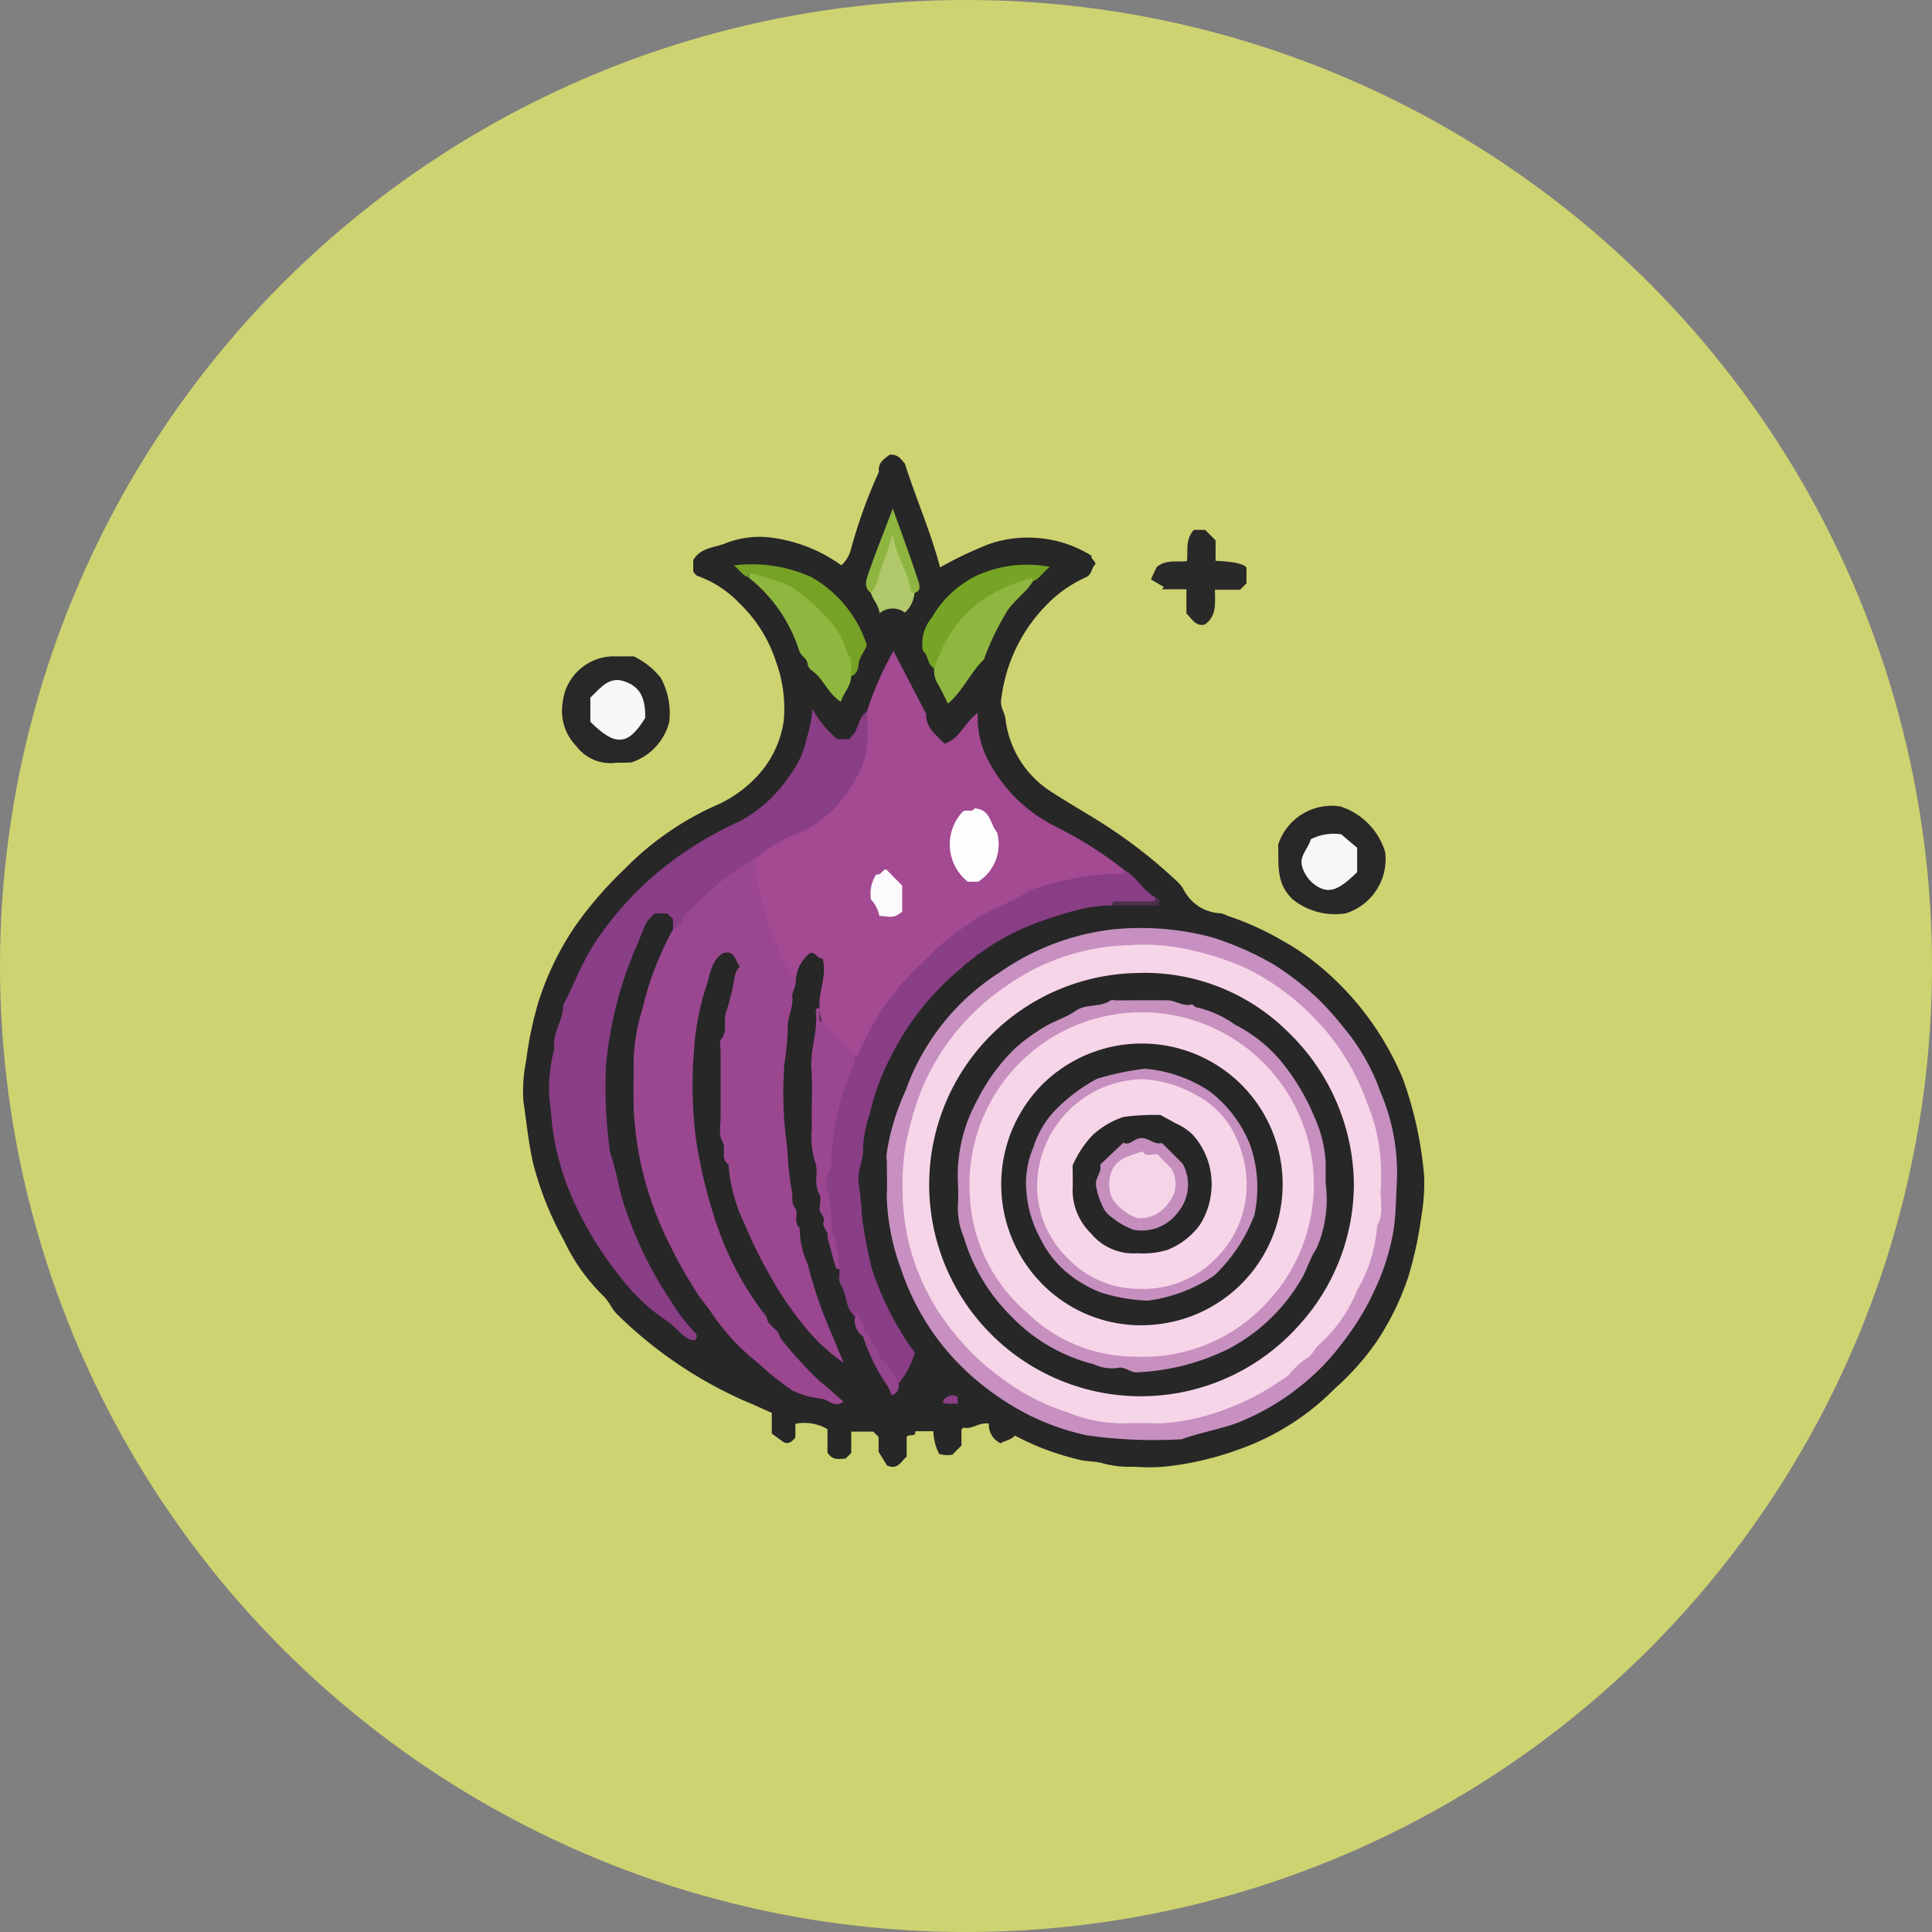 <svg xmlns="http://www.w3.org/2000/svg" xmlns:xlink="http://www.w3.org/1999/xlink" width="85" height="85" viewBox="0 0 85 85">
  <rect x="0" y="0" width="85" height="85" fill="#808080" stroke="none"/>
  <defs>
    <clipPath id="clip-path">
      <rect id="Rectángulo_326257" data-name="Rectángulo 326257" width="39.678" height="44.554" fill="none"/>
    </clipPath>
  </defs>
  <g id="Grupo_878178" data-name="Grupo 878178" transform="translate(-810 -5698)">
    <circle id="Elipse_5184" data-name="Elipse 5184" cx="42.5" cy="42.5" r="42.5" transform="translate(810 5698)" fill="#ced371"/>
    <g id="Grupo_877434" data-name="Grupo 877434" transform="translate(833 5718)">
      <g id="Grupo_877433" data-name="Grupo 877433" clip-path="url(#clip-path)">
        <path id="Trazado_617254" data-name="Trazado 617254" d="M14.447,42.986h.975l.233.233v.653l.365.6c.476.219.624-.18.869-.388v-.857c.1-.177.41.038.382-.258h.794a2.238,2.238,0,0,0,.258,1A1.3,1.3,0,0,0,18.9,44l.4-.4v-.7c.051-.051.077-.093.091-.089.38.093.682-.246,1.114-.181a.9.9,0,0,0,.515.867c.2-.119.465-.144.631-.339a11.466,11.466,0,0,0,2.7,1.03c.4.128.853.083,1.221.207a4.583,4.583,0,0,0,1.331.135,8.456,8.456,0,0,0,1.3,0,13.48,13.48,0,0,0,3.255-.745,11.129,11.129,0,0,0,4.275-2.7A11.487,11.487,0,0,0,37.5,39.12a11.77,11.77,0,0,0,1.463-2.955,17.232,17.232,0,0,0,.571-2.647,8.5,8.5,0,0,0,.123-1.756,16.624,16.624,0,0,0-.935-4.3,12.921,12.921,0,0,0-3.483-4.808,10.964,10.964,0,0,0-1.812-1.268,12.732,12.732,0,0,0-2.42-1.094,1.126,1.126,0,0,0-.3-.111A1.907,1.907,0,0,1,29.056,19.1a1.6,1.6,0,0,0-.336-.383,21.749,21.749,0,0,0-2.746-2.184c-.9-.611-1.857-1.129-2.766-1.726a4.407,4.407,0,0,1-1.973-3.187c-.043-.3-.255-.55-.181-.885a7.1,7.1,0,0,1,1.882-4.009,5.673,5.673,0,0,1,1.807-1.314c.3-.11.263-.411.448-.586.02-.153-.216-.226-.166-.372a5.091,5.091,0,0,0-2.2-.767,5.2,5.2,0,0,0-2.314.251,17.788,17.788,0,0,0-2.152,1.022c-.415-1.574-1.05-3-1.55-4.569-.127-.109-.245-.417-.663-.386-.227.172-.529.336-.478.755A22.081,22.081,0,0,0,14.44,4.162a1.412,1.412,0,0,1-.425.708,6.738,6.738,0,0,0-2.959-1.2A4.071,4.071,0,0,0,8.9,3.91c-.47.192-1.054.166-1.4.727v.519c.065.065.116.161.19.182a4.762,4.762,0,0,1,1.839,1.2A6.171,6.171,0,0,1,11.13,9.078a6,6,0,0,1,.351,2.633,4.51,4.51,0,0,1-1.133,2.4,5.547,5.547,0,0,1-1.955,1.371,13.091,13.091,0,0,0-3.907,2.745,16.8,16.8,0,0,0-2.162,2.494A12.773,12.773,0,0,0,.7,24.049,16.15,16.15,0,0,0,.143,26.7a6.6,6.6,0,0,0-.115,1.755c.138.919.222,1.844.437,2.762a14.289,14.289,0,0,0,1.348,3.36,8.363,8.363,0,0,0,1.711,2.419c.279.251.386.609.665.863a18.837,18.837,0,0,0,5.5,3.745c.422.171.834.367,1.266.558v.908l.462.337c.2.151.391.085.576-.166v-.6a2.028,2.028,0,0,1,1.412.234V43.9c.218.367.517.288.8.271l.246-.246c0-.29,0-.58,0-.94" transform="translate(0 0)" fill="#272727"/>
        <path id="Trazado_617255" data-name="Trazado 617255" d="M143.26,68.406c.031.871-.11,1.676.63,2.4a2.981,2.981,0,0,0,2.351.619,2.5,2.5,0,0,0,1.726-2.7,3.037,3.037,0,0,0-1.967-2,2.476,2.476,0,0,0-2.74,1.679" transform="translate(-110.026 -51.244)" fill="#282828"/>
        <path id="Trazado_617256" data-name="Trazado 617256" d="M11.753,39.185a3.394,3.394,0,0,0-1.17-.925c-.25,0-.6.006-.941,0A2.266,2.266,0,0,0,7.454,40.3a2.209,2.209,0,0,0,.6,1.908,1.881,1.881,0,0,0,1.591.749c.283-.034.575-.006.842-.034a2.528,2.528,0,0,0,1.654-1.771,3.208,3.208,0,0,0-.386-1.972" transform="translate(-5.699 -29.383)" fill="#282828"/>
        <path id="Trazado_617257" data-name="Trazado 617257" d="M121,14.272c-.393.449-.249.921-.3,1.376-.459.055-.931-.088-1.34.268l-.248.536.574.336-.091.1h1.08V17.95c.252.248.394.574.8.493.546-.369.458-.956.454-1.535h1.107l.282-.282v-.692c-.123-.168-.536-.264-1.361-.3v-.9l-.459-.461Z" transform="translate(-91.477 -10.961)" fill="#2a2929"/>
        <path id="Trazado_617258" data-name="Trazado 617258" d="M45.422,51.777a1.671,1.671,0,0,1,.629-1.219c.238-.039.338.274.553.254.207.745-.2,1.446-.138,2.183a2.417,2.417,0,0,0,1.578,2.179c.359-.086.463-.407.615-.68a13.31,13.31,0,0,1,10.57-7.2c.252-.029.623.066.633-.388a17.267,17.267,0,0,0-3.051-1.925,6.662,6.662,0,0,1-2.851-2.757A3.967,3.967,0,0,1,53.432,40c-.61.448-.8,1.154-1.471,1.354-.347-.381-.824-.678-.8-1.3l-1.442-2.774a13.93,13.93,0,0,0-1.168,2.662,2.242,2.242,0,0,0-.218.913,4.887,4.887,0,0,1-2.942,4.244c-.675.351-1.478.541-1.877,1.3a9.324,9.324,0,0,0,1.536,5.213.314.314,0,0,0,.368.156" transform="translate(-33.41 -28.637)" fill="#a34a92"/>
        <path id="Trazado_617259" data-name="Trazado 617259" d="M28.141,81.71a7.3,7.3,0,0,1-.879-1.668,18.5,18.5,0,0,1-.8-2.534,5.1,5.1,0,0,1-.06-1.191.377.377,0,0,0-.41.01,8.168,8.168,0,0,0-3.243,3.121,13.323,13.323,0,0,0-1.356,3.52,8.283,8.283,0,0,0-.383,2.107c0,.754-.017,1.508,0,2.261a14.565,14.565,0,0,0,1.129,5.008,21.118,21.118,0,0,0,1.629,3.068c.185.309.433.565.627.86a9.546,9.546,0,0,0,2.081,2.26,12.829,12.829,0,0,0,1.492,1.2,3.675,3.675,0,0,0,1.315.376c.3.045.586.434.949.121-.346-.283-.642-.6-1.017-.868a18.254,18.254,0,0,1-1.772-1.947c-.046-.392-.554-.485-.578-.891A13.862,13.862,0,0,1,24.5,91.942a22.142,22.142,0,0,1-.741-3.18,18.762,18.762,0,0,1-.107-3.846,11.791,11.791,0,0,1,.58-3.05c.154-.505.21-1.036.69-1.353.53-.175.556.328.763.589-.241.2-.237.541-.3.8a8.913,8.913,0,0,1-.306,1.183c-.154.4.093.847-.231,1.214-.086.1-.013.336-.013.51,0,.956,0,1.913,0,2.869,0,.371-.1.815.071,1.095.2.341-.112.775.275,1.022a7.106,7.106,0,0,0,.723,2.659,20.154,20.154,0,0,0,1.181,2.378,15.3,15.3,0,0,0,1.438,2.093,7.953,7.953,0,0,0,1.721,1.6c-.21-.505-.415-1.013-.631-1.516a19.387,19.387,0,0,1-.95-2.823,3.84,3.84,0,0,1-.35-1.594c-.3-.246-.038-.657-.2-.867-.213-.282-.067-.56-.158-.812a14.367,14.367,0,0,1-.189-1.838,16.954,16.954,0,0,1-.13-3.672,13.275,13.275,0,0,0,.152-1.493c-.063-.512.255-.968.2-1.5-.02-.2.181-.449.148-.708" transform="translate(-16.129 -58.57)" fill="#9a4790"/>
        <path id="Trazado_617260" data-name="Trazado 617260" d="M10.518,57.918c.41-.1.371-.58.682-.788.279-.187.471-.5.739-.71a10.423,10.423,0,0,1,2.233-1.633A7.164,7.164,0,0,1,16.3,53.575a6.53,6.53,0,0,0,1.261-.911,5.168,5.168,0,0,0,.782-1.049,4.063,4.063,0,0,0,.664-1.452,8.156,8.156,0,0,0,.031-1.812c-.312.2-.348.577-.508.871-.072.132-.184.209-.256.337h-.526a4.426,4.426,0,0,1-1.1-1.332,6.226,6.226,0,0,1-.254,1.289,4.117,4.117,0,0,1-.777,1.677,6.011,6.011,0,0,1-2.215,2,15.9,15.9,0,0,0-2.8,1.63,14.471,14.471,0,0,0-3.588,3.784c-.537.851-.884,1.782-1.339,2.666,0,.669-.5,1.236-.387,1.927a6.4,6.4,0,0,0-.152,2.709,11.342,11.342,0,0,0,.984,3.933,15.352,15.352,0,0,0,2.028,3.323,8.436,8.436,0,0,0,2.106,2c.349.22.58.61.978.794a.548.548,0,0,0,.241.043c.128-.129.1-.242-.024-.36a8.478,8.478,0,0,1-1.05-1.39,16.974,16.974,0,0,1-1.988-4.048c-.289-.819-.386-1.685-.685-2.5a.325.325,0,0,1,0-.087,20.478,20.478,0,0,1-.16-3.752,17.175,17.175,0,0,1,1.3-5.11c.179-.385.3-.806.512-1.178a1.886,1.886,0,0,1,.34-.35h.537l.254.253v.435" transform="translate(-3.9 -37.04)" fill="#893e85"/>
        <path id="Trazado_617261" data-name="Trazado 617261" d="M91.416,100.942a8.975,8.975,0,0,0-.714-3.964,9.211,9.211,0,0,0-1.652-2.886,12.331,12.331,0,0,0-1.193-1.317,13.23,13.23,0,0,0-1.843-1.416,13.387,13.387,0,0,0-2.716-1.2,12.155,12.155,0,0,0-4.455-.344,10.9,10.9,0,0,0-4.872,1.863,10.575,10.575,0,0,0-1.7,1.349,10.214,10.214,0,0,0-2.457,3.848,10.384,10.384,0,0,0-.83,2.7,1.364,1.364,0,0,0-.006.432c0,.521.024,1.044-.005,1.564a10.169,10.169,0,0,0,.641,3.213,10.876,10.876,0,0,0,3.326,4.872,12.1,12.1,0,0,0,2.317,1.531,11.051,11.051,0,0,0,2.5.875,20.842,20.842,0,0,0,4.186.176c.761-.271,1.557-.416,2.327-.673a10.617,10.617,0,0,0,2.875-1.639,10.1,10.1,0,0,0,1.9-1.96,11.337,11.337,0,0,0,1.43-2.373,9.8,9.8,0,0,0,.808-2.629c.1-.679.089-1.347.135-2.017" transform="translate(-52.961 -68.917)" fill="#c790c0"/>
        <path id="Trazado_617262" data-name="Trazado 617262" d="M70.238,78.753c-.061.339-.328.168-.485.164a14.355,14.355,0,0,0-3.616.717c-.866.6-1.912.87-2.762,1.52a12.438,12.438,0,0,0-1.381,1.057c-.244.247-.481.5-.738.735a11.291,11.291,0,0,0-2.672,3.844c-.037.083-.066.157-.176.137a1.441,1.441,0,0,0-.528.866,12.171,12.171,0,0,0-.605,6.871,13.123,13.123,0,0,0,.437,1.655c.042.221-.08.457.06.669.29.438.183,1.054.636,1.419.2.148.16.421.3.6.485.821.745,1.8,1.609,2.358a3.932,3.932,0,0,0,.718-1.371,12.974,12.974,0,0,1-1.908-3.762,22.259,22.259,0,0,1-.415-2.2c-.018-.485-.081-1-.146-1.493-.073-.554.226-1.04.192-1.582a5.747,5.747,0,0,1,.309-1.515,10.036,10.036,0,0,1,.889-2.421A12.013,12.013,0,0,1,63.05,83.1a10.623,10.623,0,0,1,2.812-1.8,16.675,16.675,0,0,1,2.53-.83,6.145,6.145,0,0,1,1.324-.152,5.775,5.775,0,0,1,1.507-.093c.169-.017.435.089.406-.255-.558-.3-.834-.919-1.392-1.217" transform="translate(-43.787 -60.483)" fill="#893e85"/>
        <path id="Trazado_617263" data-name="Trazado 617263" d="M55.583,114.9a6.3,6.3,0,0,0-.145-1.759,1.114,1.114,0,0,1,.1-1.063c.1-.129.046-.277.045-.413a11.552,11.552,0,0,1,.793-3.744,2.269,2.269,0,0,0,.254-.849,2.853,2.853,0,0,1-.888-.93,2.88,2.88,0,0,0-.678-.629v-.529c-.109-.02-.18.052-.169.136.109.856-.25,1.671-.191,2.529s-.01,1.733.022,2.6a3.751,3.751,0,0,0,.139,1.5c.18.411-.084.936.184,1.4.1.173.016.453.016.684,0,.2.256.3.176.535-.092.267.254.437.172.707.155.039.241.009.174-.174" transform="translate(-42.006 -80.626)" fill="#9a478f"/>
        <path id="Trazado_617264" data-name="Trazado 617264" d="M42.779,22.238a6.711,6.711,0,0,1,2.244,3.25c.087.234.339.314.358.541a.454.454,0,0,0,.229.336c.475.349.656.971,1.236,1.351.137-.425.457-.7.456-1.129.363-.668.027-1.236-.292-1.78a5.389,5.389,0,0,0-3.477-2.78c-.254-.058-.624-.278-.754.212" transform="translate(-32.855 -16.84)" fill="#8fb740"/>
        <path id="Trazado_617265" data-name="Trazado 617265" d="M78,27.1a1.12,1.12,0,0,0,.171.71c.159.277.292.569.436.853.67-.575,1.014-1.412,1.582-1.938a11.161,11.161,0,0,1,.927-1.97c.306-.592.9-.924,1.234-1.482.028-.212-.118-.228-.264-.223A5,5,0,0,0,78,27.1" transform="translate(-59.901 -17.706)" fill="#8fb740"/>
        <path id="Trazado_617266" data-name="Trazado 617266" d="M76.215,25.451c.143-.346.271-.7.433-1.037A5.552,5.552,0,0,1,78.256,22.5a7.711,7.711,0,0,1,2.248-1.02c.011,0,.048.035.058.059a.236.236,0,0,1,0,.086c.305-.12.452-.419.743-.633a5.348,5.348,0,0,0-3.133.345,4.557,4.557,0,0,0-2.055,1.878,1.794,1.794,0,0,0-.4,1.474c.253.182.176.6.5.763" transform="translate(-58.114 -16.052)" fill="#76a425"/>
        <path id="Trazado_617267" data-name="Trazado 617267" d="M40.691,21.539c-.02-.11.065-.194.135-.167a9.6,9.6,0,0,1,1.755.586,8.6,8.6,0,0,1,1.883,1.728,3.971,3.971,0,0,1,.566,1.149,1.374,1.374,0,0,0,.185.274v.779c.253-.069.309-.344.325-.5.035-.35.272-.586.363-.868a5.314,5.314,0,0,0-2.447-2.993,6.387,6.387,0,0,0-3.4-.511c.281.232.388.442.631.522" transform="translate(-30.767 -16.141)" fill="#76a325"/>
        <path id="Trazado_617268" data-name="Trazado 617268" d="M66.026,17.516c.1.308.351.541.379.888a.9.9,0,0,1,1.115-.028,1.3,1.3,0,0,0,.42-.861,7.7,7.7,0,0,0-.928-2.643,5.185,5.185,0,0,0-.986,2.643" transform="translate(-50.709 -11.423)" fill="#b0c86a"/>
        <path id="Trazado_617269" data-name="Trazado 617269" d="M65.305,13.964c.332-.363.329-.862.515-1.285.16-.363.262-.751.444-1.29.16.982.694,1.672.813,2.513,0,.026.093.041.142.061.337-.1.206-.417.158-.565-.338-1.041-.721-2.067-1.109-3.152-.382,1-.761,1.946-1.091,2.9-.087.253-.193.587.129.812" transform="translate(-49.988 -7.871)" fill="#8eb540"/>
        <path id="Trazado_617270" data-name="Trazado 617270" d="M65.844,168.162a2.889,2.889,0,0,0-.711-1.055c-.343-.432-.456-.993-.854-1.38a.239.239,0,0,0,0,.348,8.22,8.22,0,0,0,1.093,2.207c.08.119.1.247.177.386a.446.446,0,0,0,.3-.506" transform="translate(-49.309 -127.281)" fill="#94458b"/>
        <path id="Trazado_617271" data-name="Trazado 617271" d="M57.951,147.728a.147.147,0,0,1-.174.174c.116.422.231.844.349,1.265.023.082.071.145.173.126a8.774,8.774,0,0,0-.267-1.565.521.521,0,0,0-.08,0" transform="translate(-44.373 -113.456)" fill="#99468f"/>
        <path id="Trazado_617272" data-name="Trazado 617272" d="M113.682,84c.013.17-.1.174-.222.174h-1.469c-.118,0-.236,0-.222.174h2.044c.054-.194.094-.334-.13-.348" transform="translate(-85.839 -64.514)" fill="#4b304a"/>
        <path id="Trazado_617273" data-name="Trazado 617273" d="M63.363,163.882v-.348c.09-.279-.289-.4-.161-.66-.178-.014-.193.054-.187.139a.85.85,0,0,0,.348.87" transform="translate(-48.394 -125.087)" fill="#99468f"/>
        <path id="Trazado_617274" data-name="Trazado 617274" d="M80.277,178.817V178.5a.462.462,0,0,0-.66.248c.223.122.434.013.66.072" transform="translate(-61.147 -137.05)" fill="#893e85"/>
        <path id="Trazado_617275" data-name="Trazado 617275" d="M150.129,73.653V72.588l-.7-.592a2.227,2.227,0,0,0-1.338.216c-.109.413-.53.748-.378,1.215a1.54,1.54,0,0,0,.569.8c.576.4,1.017.259,1.847-.571" transform="translate(-113.42 -55.289)" fill="#f5f7f8"/>
        <path id="Trazado_617276" data-name="Trazado 617276" d="M12.814,43.524v1.062c1.1,1.1,1.663,1.056,2.413-.167.016-.893-.226-1.359-.882-1.6-.7-.26-1.074.271-1.531.706" transform="translate(-9.841 -32.832)" fill="#f5f7f8"/>
        <path id="Trazado_617277" data-name="Trazado 617277" d="M82.081,67.094c-.092.2-.349.028-.51.137a2.1,2.1,0,0,0,.216,3.09h.455a1.956,1.956,0,0,0,.829-2.18c-.316-.357-.272-1.01-.99-1.047" transform="translate(-62.207 -51.529)" fill="#fefdfe"/>
        <path id="Trazado_617278" data-name="Trazado 617278" d="M66.015,80a1.467,1.467,0,0,1,.367.714c.649.075.649.075,1.006-.173V79.387l-.7-.71c-.138-.028-.222.269-.44.216A1.553,1.553,0,0,0,66.015,80" transform="translate(-50.695 -60.424)" fill="#fdfafd"/>
        <path id="Trazado_617279" data-name="Trazado 617279" d="M93.091,103.6c0-.231-.007-.376,0-.521a7.972,7.972,0,0,0-.615-3.137,10.149,10.149,0,0,0-2.327-3.737,10.616,10.616,0,0,0-3.156-2.263,13.193,13.193,0,0,0-2.629-.8A9.054,9.054,0,0,0,82.084,93a9.768,9.768,0,0,0-5.433,1.767,10.25,10.25,0,0,0-3.739,4.507,14.3,14.3,0,0,0-.731,2.486,10.8,10.8,0,0,0-.136,2.109,9.771,9.771,0,0,0,1.854,5.661A10.879,10.879,0,0,0,76.326,112a9.863,9.863,0,0,0,3.007,1.569,6.5,6.5,0,0,0,2.417.473c.607-.034,1.218.007,1.826-.01a9.786,9.786,0,0,0,2.847-.68,10.448,10.448,0,0,0,2.283-1.216,2.076,2.076,0,0,0,.335-.23,3.6,3.6,0,0,1,.75-.715c.3-.15.364-.45.592-.628a6.431,6.431,0,0,0,1.649-2.36,6.565,6.565,0,0,0,.884-2.85c.345-.586.088-1.23.174-1.755" transform="translate(-55.331 -71.419)" fill="#f7d5e8"/>
        <path id="Trazado_617280" data-name="Trazado 617280" d="M95.949,107.609a9.428,9.428,0,0,0-2.885-6.705A8.95,8.95,0,0,0,86.331,98.3,9.311,9.311,0,1,0,93.5,113.831a9.241,9.241,0,0,0,2.448-6.222" transform="translate(-59.383 -75.489)" fill="#272727"/>
        <path id="Trazado_617281" data-name="Trazado 617281" d="M98.674,111.538c0-.319,0-.637,0-.956a5.5,5.5,0,0,0-.484-1.972,9.615,9.615,0,0,0-1.554-2.568,6.491,6.491,0,0,0-1.967-1.533,4.712,4.712,0,0,0-1.686-.753c-.073-.01-.151-.139-.2-.125-.386.106-.7-.177-1.06-.18-.753-.007-1.507,0-2.26,0-.087,0-.2-.035-.257.006-.467.318-1.072.128-1.551.465-.412.29-.923.434-1.357.7a8.12,8.12,0,0,0-1.268.921,8.4,8.4,0,0,0-1.665,2.26,6.9,6.9,0,0,0-.873,3.637,10.534,10.534,0,0,1,0,1.129,3.237,3.237,0,0,0,.255,1.288,8.21,8.21,0,0,0,2.078,3.479,7.589,7.589,0,0,0,3.638,2.121,1.887,1.887,0,0,0,1.056.167c.338-.091.551.229.887.191a10.093,10.093,0,0,0,4.008-1.037,8.053,8.053,0,0,0,3.235-3.14c.222-.4.34-.851.6-1.232a4.758,4.758,0,0,0,.395-1.311,5.226,5.226,0,0,0,.035-1.553" transform="translate(-63.35 -79.439)" fill="#c790bf"/>
        <path id="Trazado_617282" data-name="Trazado 617282" d="M92.005,120.875a7.39,7.39,0,0,0,5.881-2.459,7.575,7.575,0,1,0-13.146-4.6,7.212,7.212,0,0,0,2.516,5.126,6.8,6.8,0,0,0,4.749,1.933" transform="translate(-65.069 -81.19)" fill="#f7d5e8"/>
        <path id="Trazado_617283" data-name="Trazado 617283" d="M103.1,118.21a6.2,6.2,0,0,0-1.829-4.734,6.212,6.212,0,0,0-8.761.042,6.236,6.236,0,0,0,.035,8.766,6.1,6.1,0,0,0,4.831,1.781,6.2,6.2,0,0,0,5.724-5.854" transform="translate(-69.678 -85.779)" fill="#272727"/>
        <path id="Trazado_617284" data-name="Trazado 617284" d="M100.57,116.489a12.7,12.7,0,0,0-2.05.435,7.661,7.661,0,0,0-1.735,1.275,4.126,4.126,0,0,0-1.067,1.736,4.028,4.028,0,0,0-.307,2,5.126,5.126,0,0,0,.6,2,4.479,4.479,0,0,0,1.1,1.449,5.287,5.287,0,0,0,1.6.955,7.872,7.872,0,0,0,2.03.35,6.789,6.789,0,0,0,2.933-1.108,7.14,7.14,0,0,0,1.764-2.66,5.683,5.683,0,0,0-.187-3.081,5.5,5.5,0,0,0-1.8-2.373,6.048,6.048,0,0,0-2.882-.986" transform="translate(-73.25 -89.465)" fill="#c68fbf"/>
        <path id="Trazado_617285" data-name="Trazado 617285" d="M102.23,127.689a4.44,4.44,0,0,0,3.181-1.337,4.571,4.571,0,0,0,1.359-3.172,4.971,4.971,0,0,0-.537-2.3,3.841,3.841,0,0,0-1.666-1.707,5.239,5.239,0,0,0-2.4-.712,4.734,4.734,0,0,0-4.616,4.6,4.458,4.458,0,0,0,1.331,3.266,4.337,4.337,0,0,0,3.346,1.356" transform="translate(-74.922 -90.982)" fill="#f7d5e8"/>
        <path id="Trazado_617286" data-name="Trazado 617286" d="M108.107,125.241a10.226,10.226,0,0,0-1.618.086,3.819,3.819,0,0,0-1.333.775,4.553,4.553,0,0,0-.906,1.362c0,.308.016.683,0,1.056a2.657,2.657,0,0,0,.8,1.922,2.415,2.415,0,0,0,2.055.883,3.679,3.679,0,0,0,1.326-.151,3.262,3.262,0,0,0,1.405-1.079,3.348,3.348,0,0,0,.532-1.786,3.253,3.253,0,0,0-.817-2.184,2.533,2.533,0,0,0-.808-.536c-.184-.112-.378-.21-.628-.349" transform="translate(-80.06 -96.187)" fill="#282728"/>
        <path id="Trazado_617287" data-name="Trazado 617287" d="M110.356,133.652a1.96,1.96,0,0,0,1.92-.744,1.91,1.91,0,0,0,.234-2.156l-.919-.919c-.323.092-.549-.2-.87-.216-.34-.021-.544.368-.823.2l-1.023.969c.084.338-.215.565-.188.9a3.22,3.22,0,0,0,.259.852,1.225,1.225,0,0,0,.487.6,3.249,3.249,0,0,0,.923.52" transform="translate(-83.472 -99.547)" fill="#c58ebd"/>
        <path id="Trazado_617288" data-name="Trazado 617288" d="M112.457,135.078a1.5,1.5,0,0,0,1.355-.668,1.288,1.288,0,0,0,.122-1.52l-.593-.61c-.247-.053-.535.129-.669-.143-.51.187-1.049.28-1.316.777a1.512,1.512,0,0,0,0,1.324,2.186,2.186,0,0,0,1.1.839" transform="translate(-85.405 -101.483)" fill="#f6d4e8"/>
      </g>
    </g>
  </g>
</svg>

